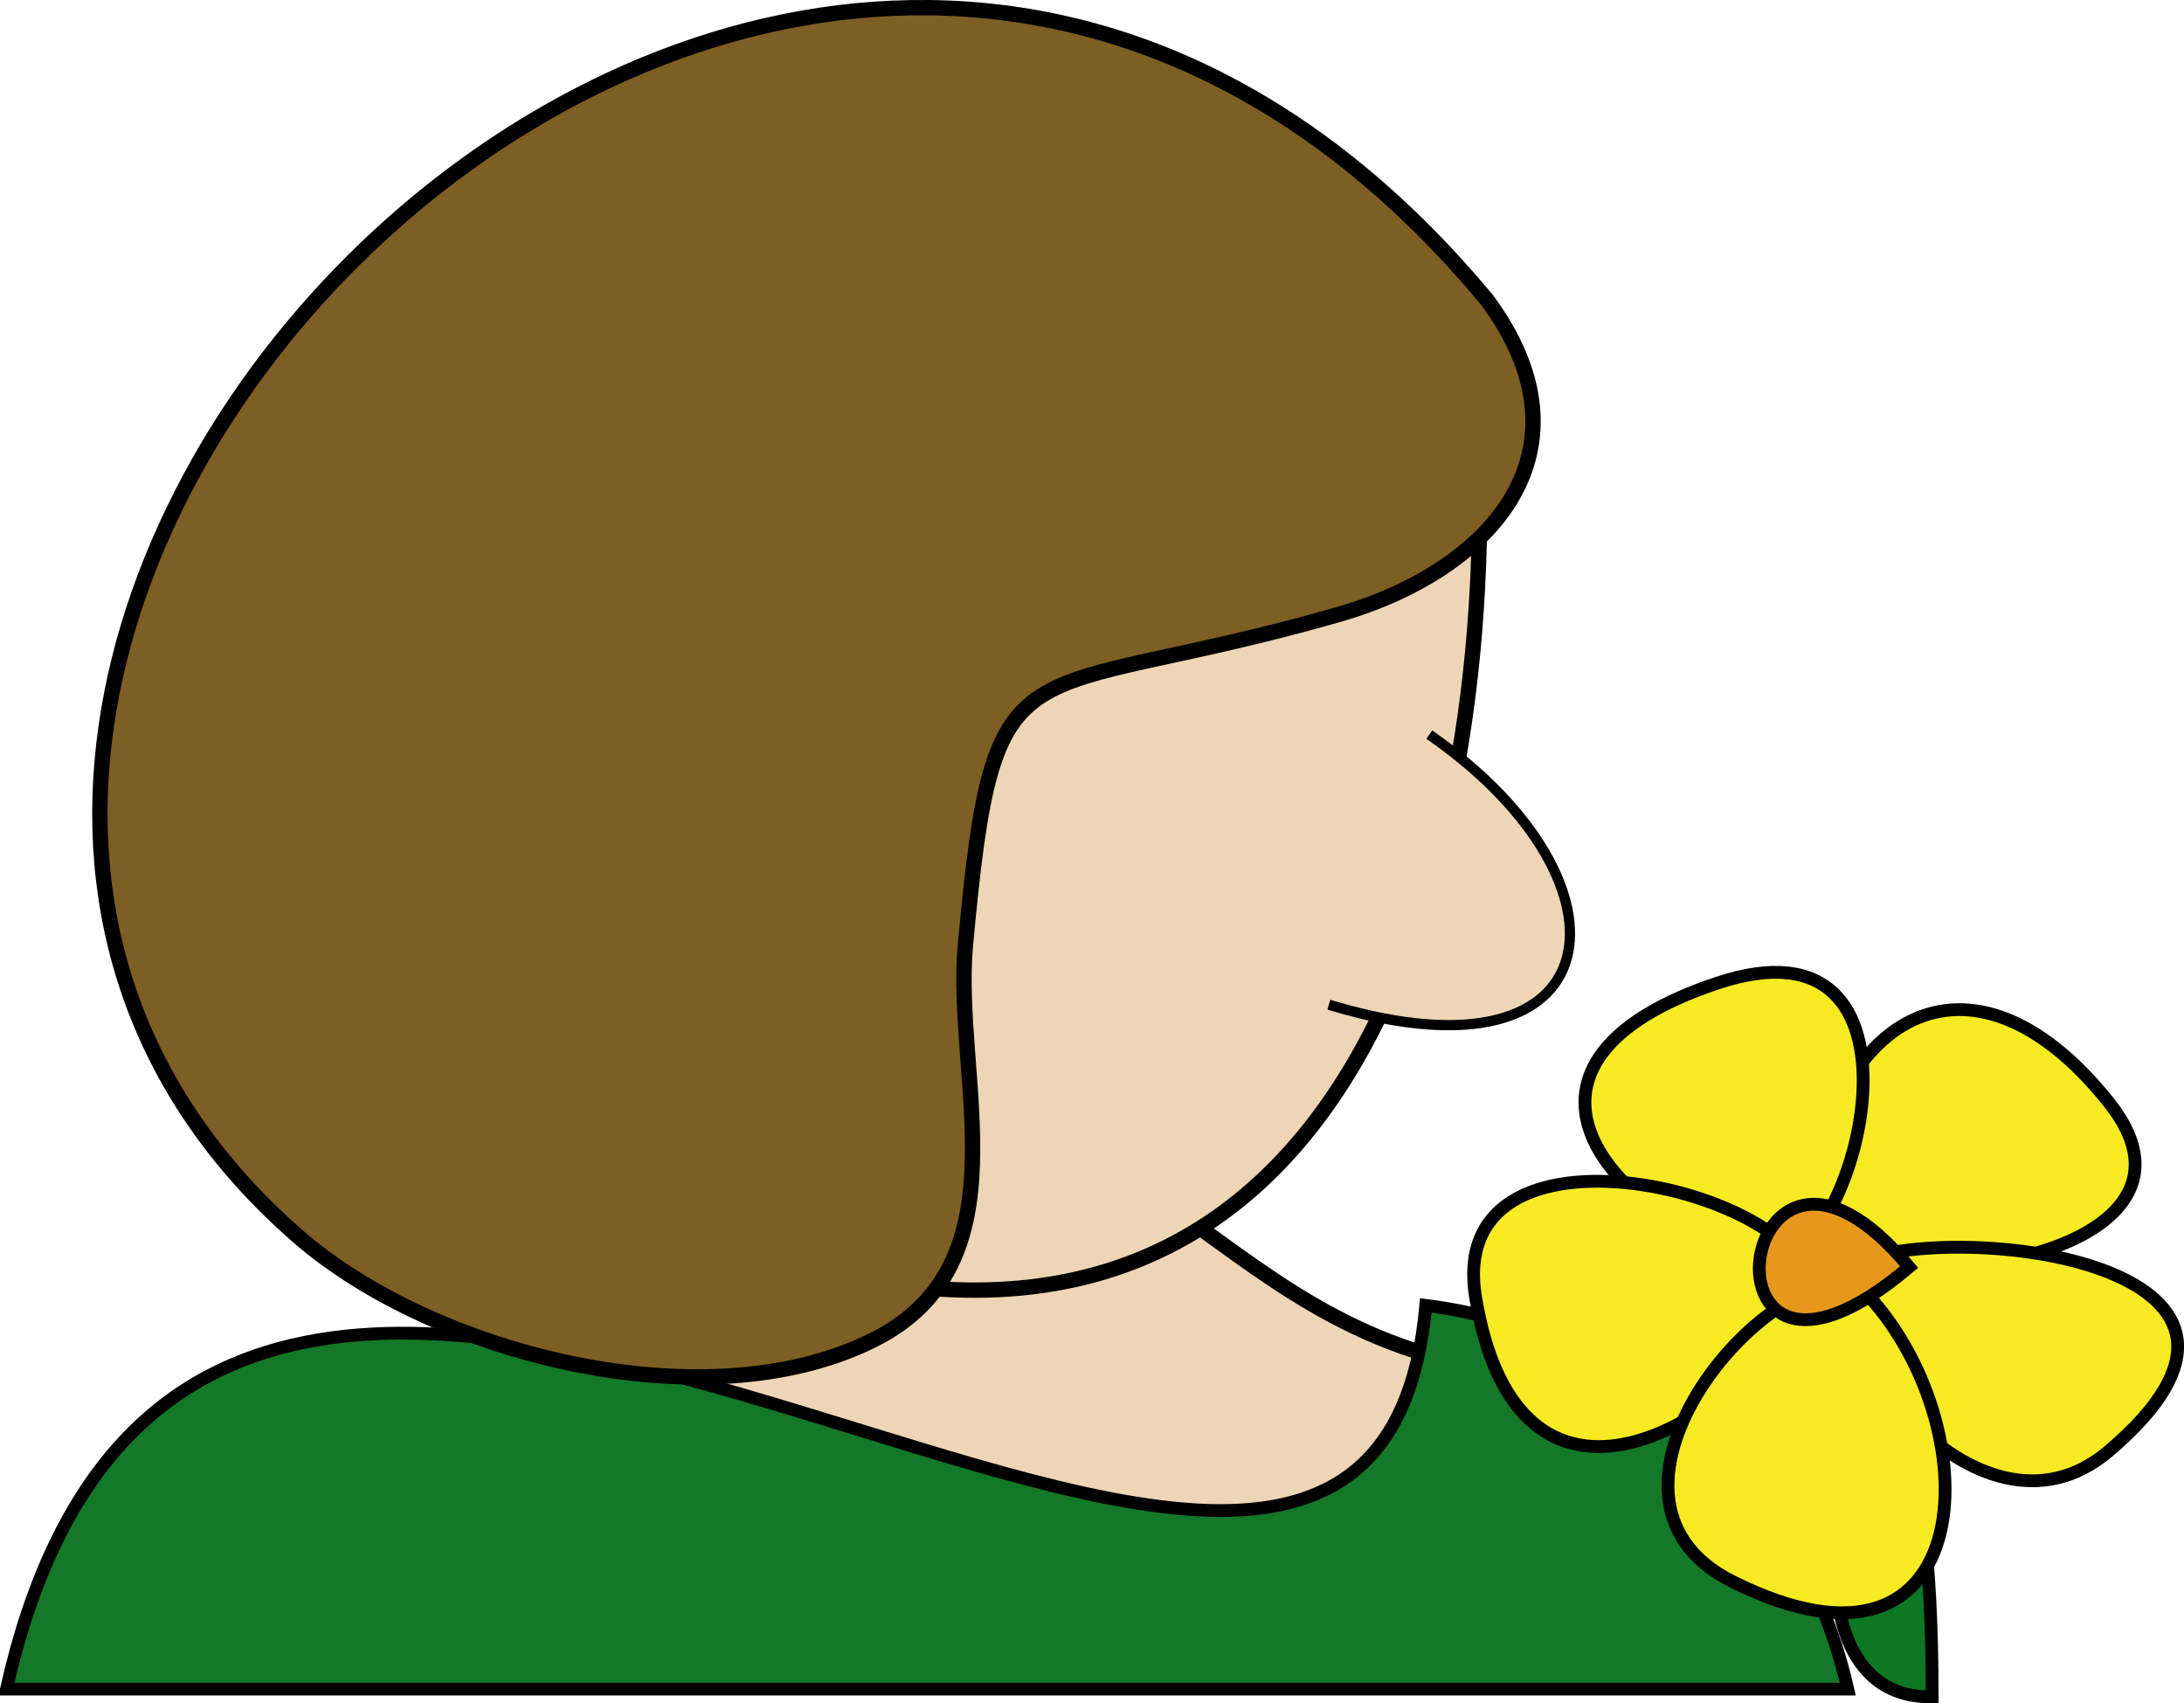<svg xmlns="http://www.w3.org/2000/svg" xmlns:xlink="http://www.w3.org/1999/xlink" version="1.1" id="Layer_1" x="0px" y="0px" enable-background="new 0 0 822.05 841.89" xml:space="preserve" viewBox="304.42 339.81 213.5 166.47">
<path fill-rule="evenodd" clip-rule="evenodd" fill="#EED5B6" stroke="#000000" stroke-width="1.5" stroke-linecap="square" stroke-miterlimit="10" d="  M449.051,473.396c-29.273-5.174-33.503-33.517-71.252-21c-24.357,8.076-44.65,27.179-53.25,51.75c26.148,0,52.296,0,78.444,0  C438.81,504.146,438.098,507.942,449.051,473.396z"/>
<path fill-rule="evenodd" clip-rule="evenodd" fill="#137827" stroke="#000000" stroke-width="1.25" stroke-linecap="square" stroke-miterlimit="10" d="  M443.801,467.396c-5.67,62.713-119.094-49.865-138.752,37.5c60,0,120.001,0,180.002,0  C480.487,484.8,464.131,469.954,443.801,467.396z"/>
<path fill-rule="evenodd" clip-rule="evenodd" fill="#EED5B6" stroke="#000000" stroke-width="1.5" stroke-linecap="square" stroke-miterlimit="10" d="  M332.049,385.646c-4.617,34.614,23.624,73.92,58.5,79.5c51.369,8.219,61.721-52.37,57.752-91.5  C411.875,389.756,370.949,394.754,332.049,385.646z"/>
<path fill-rule="evenodd" clip-rule="evenodd" fill="#7D5E23" stroke="#000000" stroke-width="1.5" stroke-linecap="square" stroke-miterlimit="10" d="  M449.801,369.146c10.748,14.54,0.701,26.371-14.625,30.75c-31.534,9.01-33.535,1.338-36.377,32.25  c-1.201,13.06,6.001,31.124-9,38.625c-16.421,8.211-43.009,1.408-56.25-10.125C268.954,404.379,380.953,286.266,449.801,369.146z"/>
<path fill-rule="evenodd" clip-rule="evenodd" fill="#EED5B6" d="M444.551,411.896c20.392,14.432,17.613,34.312-9.75,26.25  C438.051,429.396,441.301,420.646,444.551,411.896z"/>
<path fill="none" stroke="#000000" stroke-linecap="square" stroke-miterlimit="10" d="M444.551,411.896  c20.392,14.432,17.613,34.312-9.75,26.25"/>
<path fill-rule="evenodd" clip-rule="evenodd" fill="#0C7823" stroke="#000000" stroke-width="1.25" stroke-linecap="square" stroke-miterlimit="10" d="  M493.301,505.646C471.991,506.083,493.301,447.056,493.301,505.646L493.301,505.646z"/>
<path fill-rule="evenodd" clip-rule="evenodd" fill="#F6EB23" stroke="#000000" stroke-width="1.25" stroke-linecap="square" stroke-miterlimit="10" d="  M481.301,459.146c1.518-19.797,15.618-28.665,29.25-11.625C523.291,463.446,485.078,468.032,481.301,459.146z"/>
<path fill-rule="evenodd" clip-rule="evenodd" fill="#F6EB23" stroke="#000000" stroke-width="1.25" stroke-linecap="square" stroke-miterlimit="10" d="  M477.551,463.646c-17.518-5.644-27.801-20.233-5.25-27.75C494.365,428.542,486.445,461.953,477.551,463.646z"/>
<path fill-rule="evenodd" clip-rule="evenodd" fill="#F6EB23" stroke="#000000" stroke-width="1.25" stroke-linecap="square" stroke-miterlimit="10" d="  M481.301,467.396c-10.645,14.456-28.79,22.261-32.625-0.75C445.356,446.728,484.599,456.881,481.301,467.396z"/>
<path fill-rule="evenodd" clip-rule="evenodd" fill="#F6EB23" stroke="#000000" stroke-width="1.25" stroke-linecap="square" stroke-miterlimit="10" d="  M486.551,462.896c11.341-3.715,44.994,0.956,24,18.75C497.51,492.699,480.319,468.932,486.551,462.896z"/>
<path fill-rule="evenodd" clip-rule="evenodd" fill="#F6EB23" stroke="#000000" stroke-width="1.25" stroke-linecap="square" stroke-miterlimit="10" d="  M486.551,465.896c12.562,12.926,11.813,40.748-12.75,28.5C456.879,485.958,478.373,461.563,486.551,465.896z"/>
<path fill-rule="evenodd" clip-rule="evenodd" fill="#E6981B" stroke="#000000" stroke-width="1.25" stroke-linecap="square" stroke-miterlimit="10" d="  M491.051,463.646C469.188,482.179,473.991,443.132,491.051,463.646L491.051,463.646z"/>
</svg>
